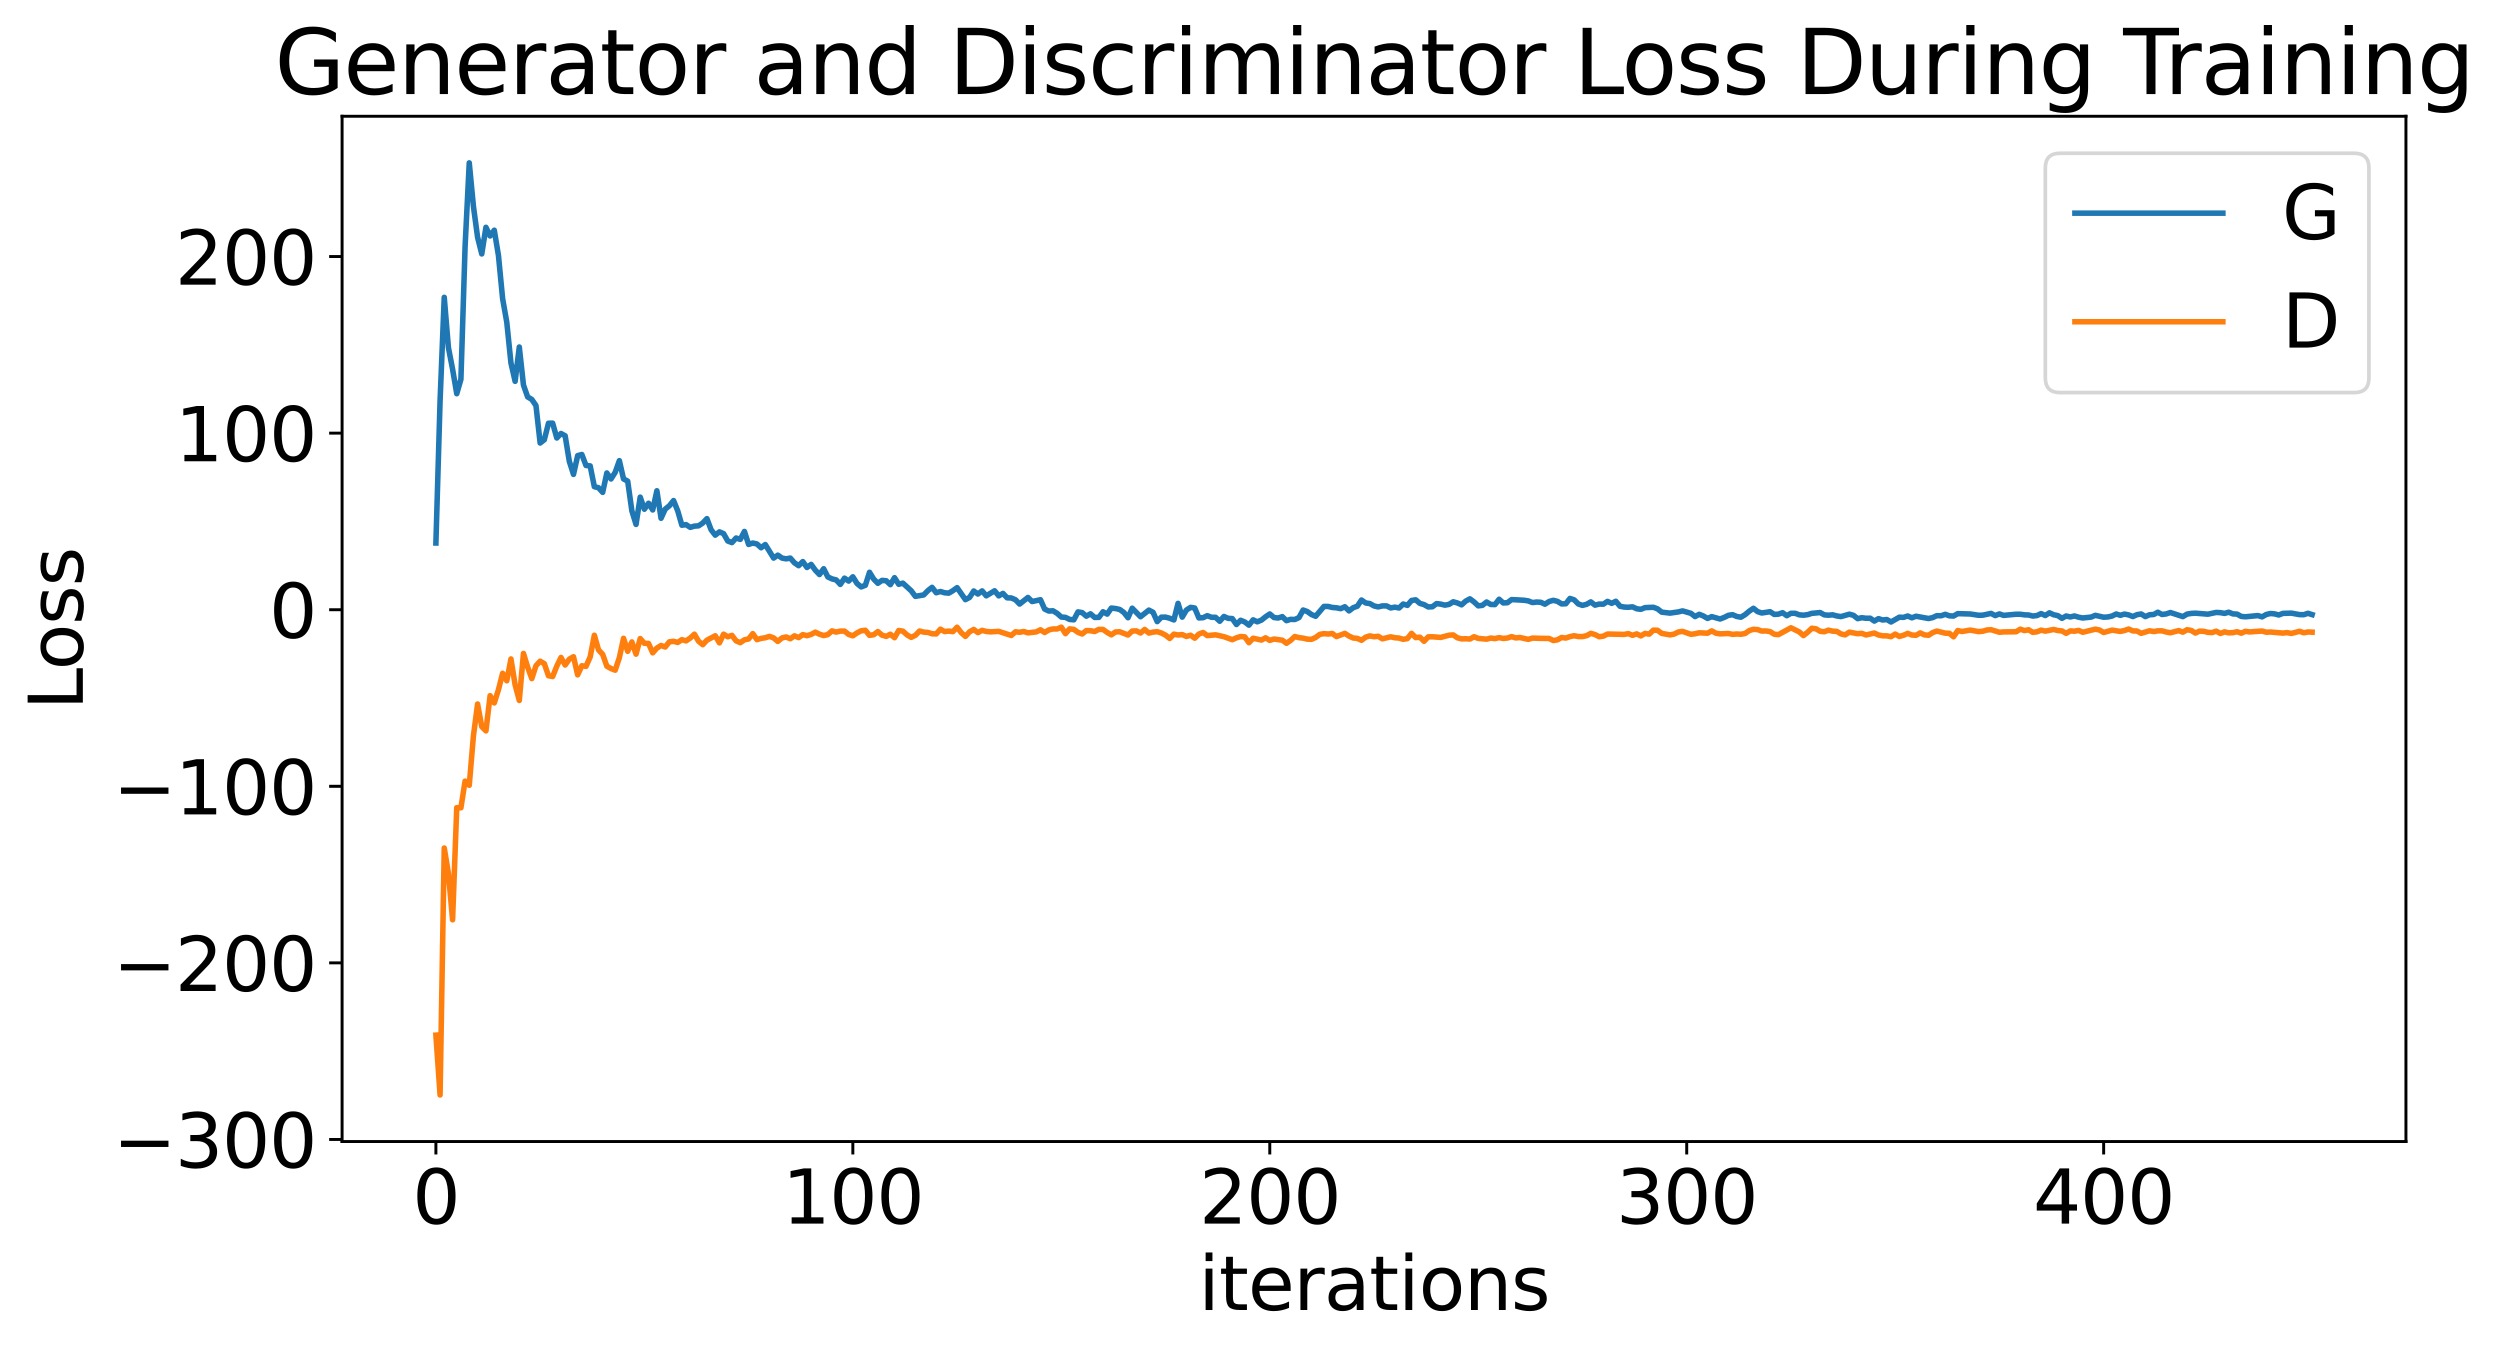 <?xml version="1.0" encoding="utf-8" standalone="no"?>
<!DOCTYPE svg PUBLIC "-//W3C//DTD SVG 1.1//EN"
  "http://www.w3.org/Graphics/SVG/1.1/DTD/svg11.dtd">
<svg xmlns:xlink="http://www.w3.org/1999/xlink" width="675.923pt" height="365.549pt" viewBox="0 0 675.923 365.549" xmlns="http://www.w3.org/2000/svg" version="1.1">
 <defs>
  <style type="text/css">*{stroke-linejoin: round; stroke-linecap: butt}</style>
 </defs>
 <g id="figure_1">
  <g id="patch_1">
   <path d="M 0 365.549 
L 675.923 365.549 
L 675.923 -0 
L 0 -0 
z
" style="fill: #ffffff"/>
  </g>
  <g id="axes_1">
   <g id="patch_2">
    <path d="M 92.491 308.636 
L 650.491 308.636 
L 650.491 31.436 
L 92.491 31.436 
z
" style="fill: #ffffff"/>
   </g>
   <g id="matplotlib.axis_1">
    <g id="xtick_1">
     <g id="line2d_1">
      <defs>
       <path id="m445be5062d" d="M 0 0 
L 0 3.5 
" style="stroke: #000000; stroke-width: 0.8"/>
      </defs>
      <g>
       <use xlink:href="#m445be5062d" x="117.854" y="308.636" style="stroke: #000000; stroke-width: 0.8"/>
      </g>
     </g>
     <g id="text_1">
      <!-- 0 -->
      <g transform="translate(111.492 330.833) scale(0.2 -0.2)">
       <defs>
        <path id="DejaVuSans-30" d="M 2034 4250 
Q 1547 4250 1301 3770 
Q 1056 3291 1056 2328 
Q 1056 1369 1301 889 
Q 1547 409 2034 409 
Q 2525 409 2770 889 
Q 3016 1369 3016 2328 
Q 3016 3291 2770 3770 
Q 2525 4250 2034 4250 
z
M 2034 4750 
Q 2819 4750 3233 4129 
Q 3647 3509 3647 2328 
Q 3647 1150 3233 529 
Q 2819 -91 2034 -91 
Q 1250 -91 836 529 
Q 422 1150 422 2328 
Q 422 3509 836 4129 
Q 1250 4750 2034 4750 
z
" transform="scale(0.016)"/>
       </defs>
       <use xlink:href="#DejaVuSans-30"/>
      </g>
     </g>
    </g>
    <g id="xtick_2">
     <g id="line2d_2">
      <g>
       <use xlink:href="#m445be5062d" x="230.582" y="308.636" style="stroke: #000000; stroke-width: 0.8"/>
      </g>
     </g>
     <g id="text_2">
      <!-- 100 -->
      <g transform="translate(211.494 330.833) scale(0.2 -0.2)">
       <defs>
        <path id="DejaVuSans-31" d="M 794 531 
L 1825 531 
L 1825 4091 
L 703 3866 
L 703 4441 
L 1819 4666 
L 2450 4666 
L 2450 531 
L 3481 531 
L 3481 0 
L 794 0 
L 794 531 
z
" transform="scale(0.016)"/>
       </defs>
       <use xlink:href="#DejaVuSans-31"/>
       <use xlink:href="#DejaVuSans-30" x="63.623"/>
       <use xlink:href="#DejaVuSans-30" x="127.246"/>
      </g>
     </g>
    </g>
    <g id="xtick_3">
     <g id="line2d_3">
      <g>
       <use xlink:href="#m445be5062d" x="343.309" y="308.636" style="stroke: #000000; stroke-width: 0.8"/>
      </g>
     </g>
     <g id="text_3">
      <!-- 200 -->
      <g transform="translate(324.221 330.833) scale(0.2 -0.2)">
       <defs>
        <path id="DejaVuSans-32" d="M 1228 531 
L 3431 531 
L 3431 0 
L 469 0 
L 469 531 
Q 828 903 1448 1529 
Q 2069 2156 2228 2338 
Q 2531 2678 2651 2914 
Q 2772 3150 2772 3378 
Q 2772 3750 2511 3984 
Q 2250 4219 1831 4219 
Q 1534 4219 1204 4116 
Q 875 4013 500 3803 
L 500 4441 
Q 881 4594 1212 4672 
Q 1544 4750 1819 4750 
Q 2544 4750 2975 4387 
Q 3406 4025 3406 3419 
Q 3406 3131 3298 2873 
Q 3191 2616 2906 2266 
Q 2828 2175 2409 1742 
Q 1991 1309 1228 531 
z
" transform="scale(0.016)"/>
       </defs>
       <use xlink:href="#DejaVuSans-32"/>
       <use xlink:href="#DejaVuSans-30" x="63.623"/>
       <use xlink:href="#DejaVuSans-30" x="127.246"/>
      </g>
     </g>
    </g>
    <g id="xtick_4">
     <g id="line2d_4">
      <g>
       <use xlink:href="#m445be5062d" x="456.036" y="308.636" style="stroke: #000000; stroke-width: 0.8"/>
      </g>
     </g>
     <g id="text_4">
      <!-- 300 -->
      <g transform="translate(436.949 330.833) scale(0.2 -0.2)">
       <defs>
        <path id="DejaVuSans-33" d="M 2597 2516 
Q 3050 2419 3304 2112 
Q 3559 1806 3559 1356 
Q 3559 666 3084 287 
Q 2609 -91 1734 -91 
Q 1441 -91 1130 -33 
Q 819 25 488 141 
L 488 750 
Q 750 597 1062 519 
Q 1375 441 1716 441 
Q 2309 441 2620 675 
Q 2931 909 2931 1356 
Q 2931 1769 2642 2001 
Q 2353 2234 1838 2234 
L 1294 2234 
L 1294 2753 
L 1863 2753 
Q 2328 2753 2575 2939 
Q 2822 3125 2822 3475 
Q 2822 3834 2567 4026 
Q 2313 4219 1838 4219 
Q 1578 4219 1281 4162 
Q 984 4106 628 3988 
L 628 4550 
Q 988 4650 1302 4700 
Q 1616 4750 1894 4750 
Q 2613 4750 3031 4423 
Q 3450 4097 3450 3541 
Q 3450 3153 3228 2886 
Q 3006 2619 2597 2516 
z
" transform="scale(0.016)"/>
       </defs>
       <use xlink:href="#DejaVuSans-33"/>
       <use xlink:href="#DejaVuSans-30" x="63.623"/>
       <use xlink:href="#DejaVuSans-30" x="127.246"/>
      </g>
     </g>
    </g>
    <g id="xtick_5">
     <g id="line2d_5">
      <g>
       <use xlink:href="#m445be5062d" x="568.763" y="308.636" style="stroke: #000000; stroke-width: 0.8"/>
      </g>
     </g>
     <g id="text_5">
      <!-- 400 -->
      <g transform="translate(549.676 330.833) scale(0.2 -0.2)">
       <defs>
        <path id="DejaVuSans-34" d="M 2419 4116 
L 825 1625 
L 2419 1625 
L 2419 4116 
z
M 2253 4666 
L 3047 4666 
L 3047 1625 
L 3713 1625 
L 3713 1100 
L 3047 1100 
L 3047 0 
L 2419 0 
L 2419 1100 
L 313 1100 
L 313 1709 
L 2253 4666 
z
" transform="scale(0.016)"/>
       </defs>
       <use xlink:href="#DejaVuSans-34"/>
       <use xlink:href="#DejaVuSans-30" x="63.623"/>
       <use xlink:href="#DejaVuSans-30" x="127.246"/>
      </g>
     </g>
    </g>
    <g id="text_6">
     <!-- iterations -->
     <g transform="translate(324.036 354.189) scale(0.2 -0.2)">
      <defs>
       <path id="DejaVuSans-69" d="M 603 3500 
L 1178 3500 
L 1178 0 
L 603 0 
L 603 3500 
z
M 603 4863 
L 1178 4863 
L 1178 4134 
L 603 4134 
L 603 4863 
z
" transform="scale(0.016)"/>
       <path id="DejaVuSans-74" d="M 1172 4494 
L 1172 3500 
L 2356 3500 
L 2356 3053 
L 1172 3053 
L 1172 1153 
Q 1172 725 1289 603 
Q 1406 481 1766 481 
L 2356 481 
L 2356 0 
L 1766 0 
Q 1100 0 847 248 
Q 594 497 594 1153 
L 594 3053 
L 172 3053 
L 172 3500 
L 594 3500 
L 594 4494 
L 1172 4494 
z
" transform="scale(0.016)"/>
       <path id="DejaVuSans-65" d="M 3597 1894 
L 3597 1613 
L 953 1613 
Q 991 1019 1311 708 
Q 1631 397 2203 397 
Q 2534 397 2845 478 
Q 3156 559 3463 722 
L 3463 178 
Q 3153 47 2828 -22 
Q 2503 -91 2169 -91 
Q 1331 -91 842 396 
Q 353 884 353 1716 
Q 353 2575 817 3079 
Q 1281 3584 2069 3584 
Q 2775 3584 3186 3129 
Q 3597 2675 3597 1894 
z
M 3022 2063 
Q 3016 2534 2758 2815 
Q 2500 3097 2075 3097 
Q 1594 3097 1305 2825 
Q 1016 2553 972 2059 
L 3022 2063 
z
" transform="scale(0.016)"/>
       <path id="DejaVuSans-72" d="M 2631 2963 
Q 2534 3019 2420 3045 
Q 2306 3072 2169 3072 
Q 1681 3072 1420 2755 
Q 1159 2438 1159 1844 
L 1159 0 
L 581 0 
L 581 3500 
L 1159 3500 
L 1159 2956 
Q 1341 3275 1631 3429 
Q 1922 3584 2338 3584 
Q 2397 3584 2469 3576 
Q 2541 3569 2628 3553 
L 2631 2963 
z
" transform="scale(0.016)"/>
       <path id="DejaVuSans-61" d="M 2194 1759 
Q 1497 1759 1228 1600 
Q 959 1441 959 1056 
Q 959 750 1161 570 
Q 1363 391 1709 391 
Q 2188 391 2477 730 
Q 2766 1069 2766 1631 
L 2766 1759 
L 2194 1759 
z
M 3341 1997 
L 3341 0 
L 2766 0 
L 2766 531 
Q 2569 213 2275 61 
Q 1981 -91 1556 -91 
Q 1019 -91 701 211 
Q 384 513 384 1019 
Q 384 1609 779 1909 
Q 1175 2209 1959 2209 
L 2766 2209 
L 2766 2266 
Q 2766 2663 2505 2880 
Q 2244 3097 1772 3097 
Q 1472 3097 1187 3025 
Q 903 2953 641 2809 
L 641 3341 
Q 956 3463 1253 3523 
Q 1550 3584 1831 3584 
Q 2591 3584 2966 3190 
Q 3341 2797 3341 1997 
z
" transform="scale(0.016)"/>
       <path id="DejaVuSans-6f" d="M 1959 3097 
Q 1497 3097 1228 2736 
Q 959 2375 959 1747 
Q 959 1119 1226 758 
Q 1494 397 1959 397 
Q 2419 397 2687 759 
Q 2956 1122 2956 1747 
Q 2956 2369 2687 2733 
Q 2419 3097 1959 3097 
z
M 1959 3584 
Q 2709 3584 3137 3096 
Q 3566 2609 3566 1747 
Q 3566 888 3137 398 
Q 2709 -91 1959 -91 
Q 1206 -91 779 398 
Q 353 888 353 1747 
Q 353 2609 779 3096 
Q 1206 3584 1959 3584 
z
" transform="scale(0.016)"/>
       <path id="DejaVuSans-6e" d="M 3513 2113 
L 3513 0 
L 2938 0 
L 2938 2094 
Q 2938 2591 2744 2837 
Q 2550 3084 2163 3084 
Q 1697 3084 1428 2787 
Q 1159 2491 1159 1978 
L 1159 0 
L 581 0 
L 581 3500 
L 1159 3500 
L 1159 2956 
Q 1366 3272 1645 3428 
Q 1925 3584 2291 3584 
Q 2894 3584 3203 3211 
Q 3513 2838 3513 2113 
z
" transform="scale(0.016)"/>
       <path id="DejaVuSans-73" d="M 2834 3397 
L 2834 2853 
Q 2591 2978 2328 3040 
Q 2066 3103 1784 3103 
Q 1356 3103 1142 2972 
Q 928 2841 928 2578 
Q 928 2378 1081 2264 
Q 1234 2150 1697 2047 
L 1894 2003 
Q 2506 1872 2764 1633 
Q 3022 1394 3022 966 
Q 3022 478 2636 193 
Q 2250 -91 1575 -91 
Q 1294 -91 989 -36 
Q 684 19 347 128 
L 347 722 
Q 666 556 975 473 
Q 1284 391 1588 391 
Q 1994 391 2212 530 
Q 2431 669 2431 922 
Q 2431 1156 2273 1281 
Q 2116 1406 1581 1522 
L 1381 1569 
Q 847 1681 609 1914 
Q 372 2147 372 2553 
Q 372 3047 722 3315 
Q 1072 3584 1716 3584 
Q 2034 3584 2315 3537 
Q 2597 3491 2834 3397 
z
" transform="scale(0.016)"/>
      </defs>
      <use xlink:href="#DejaVuSans-69"/>
      <use xlink:href="#DejaVuSans-74" x="27.783"/>
      <use xlink:href="#DejaVuSans-65" x="66.992"/>
      <use xlink:href="#DejaVuSans-72" x="128.516"/>
      <use xlink:href="#DejaVuSans-61" x="169.629"/>
      <use xlink:href="#DejaVuSans-74" x="230.908"/>
      <use xlink:href="#DejaVuSans-69" x="270.117"/>
      <use xlink:href="#DejaVuSans-6f" x="297.9"/>
      <use xlink:href="#DejaVuSans-6e" x="359.082"/>
      <use xlink:href="#DejaVuSans-73" x="422.461"/>
     </g>
    </g>
   </g>
   <g id="matplotlib.axis_2">
    <g id="ytick_1">
     <g id="line2d_6">
      <defs>
       <path id="m95e16fdb8c" d="M 0 0 
L -3.5 0 
" style="stroke: #000000; stroke-width: 0.8"/>
      </defs>
      <g>
       <use xlink:href="#m95e16fdb8c" x="92.491" y="308.076" style="stroke: #000000; stroke-width: 0.8"/>
      </g>
     </g>
     <g id="text_7">
      <!-- −300 -->
      <g transform="translate(30.556 315.675) scale(0.2 -0.2)">
       <defs>
        <path id="DejaVuSans-2212" d="M 678 2272 
L 4684 2272 
L 4684 1741 
L 678 1741 
L 678 2272 
z
" transform="scale(0.016)"/>
       </defs>
       <use xlink:href="#DejaVuSans-2212"/>
       <use xlink:href="#DejaVuSans-33" x="83.789"/>
       <use xlink:href="#DejaVuSans-30" x="147.412"/>
       <use xlink:href="#DejaVuSans-30" x="211.035"/>
      </g>
     </g>
    </g>
    <g id="ytick_2">
     <g id="line2d_7">
      <g>
       <use xlink:href="#m95e16fdb8c" x="92.491" y="260.334" style="stroke: #000000; stroke-width: 0.8"/>
      </g>
     </g>
     <g id="text_8">
      <!-- −200 -->
      <g transform="translate(30.556 267.932) scale(0.2 -0.2)">
       <use xlink:href="#DejaVuSans-2212"/>
       <use xlink:href="#DejaVuSans-32" x="83.789"/>
       <use xlink:href="#DejaVuSans-30" x="147.412"/>
       <use xlink:href="#DejaVuSans-30" x="211.035"/>
      </g>
     </g>
    </g>
    <g id="ytick_3">
     <g id="line2d_8">
      <g>
       <use xlink:href="#m95e16fdb8c" x="92.491" y="212.591" style="stroke: #000000; stroke-width: 0.8"/>
      </g>
     </g>
     <g id="text_9">
      <!-- −100 -->
      <g transform="translate(30.556 220.19) scale(0.2 -0.2)">
       <use xlink:href="#DejaVuSans-2212"/>
       <use xlink:href="#DejaVuSans-31" x="83.789"/>
       <use xlink:href="#DejaVuSans-30" x="147.412"/>
       <use xlink:href="#DejaVuSans-30" x="211.035"/>
      </g>
     </g>
    </g>
    <g id="ytick_4">
     <g id="line2d_9">
      <g>
       <use xlink:href="#m95e16fdb8c" x="92.491" y="164.849" style="stroke: #000000; stroke-width: 0.8"/>
      </g>
     </g>
     <g id="text_10">
      <!-- 0 -->
      <g transform="translate(72.766 172.447) scale(0.2 -0.2)">
       <use xlink:href="#DejaVuSans-30"/>
      </g>
     </g>
    </g>
    <g id="ytick_5">
     <g id="line2d_10">
      <g>
       <use xlink:href="#m95e16fdb8c" x="92.491" y="117.106" style="stroke: #000000; stroke-width: 0.8"/>
      </g>
     </g>
     <g id="text_11">
      <!-- 100 -->
      <g transform="translate(47.316 124.704) scale(0.2 -0.2)">
       <use xlink:href="#DejaVuSans-31"/>
       <use xlink:href="#DejaVuSans-30" x="63.623"/>
       <use xlink:href="#DejaVuSans-30" x="127.246"/>
      </g>
     </g>
    </g>
    <g id="ytick_6">
     <g id="line2d_11">
      <g>
       <use xlink:href="#m95e16fdb8c" x="92.491" y="69.363" style="stroke: #000000; stroke-width: 0.8"/>
      </g>
     </g>
     <g id="text_12">
      <!-- 200 -->
      <g transform="translate(47.316 76.962) scale(0.2 -0.2)">
       <use xlink:href="#DejaVuSans-32"/>
       <use xlink:href="#DejaVuSans-30" x="63.623"/>
       <use xlink:href="#DejaVuSans-30" x="127.246"/>
      </g>
     </g>
    </g>
    <g id="text_13">
     <!-- Loss -->
     <g transform="translate(22.397 191.971) rotate(-90) scale(0.2 -0.2)">
      <defs>
       <path id="DejaVuSans-4c" d="M 628 4666 
L 1259 4666 
L 1259 531 
L 3531 531 
L 3531 0 
L 628 0 
L 628 4666 
z
" transform="scale(0.016)"/>
      </defs>
      <use xlink:href="#DejaVuSans-4c"/>
      <use xlink:href="#DejaVuSans-6f" x="53.963"/>
      <use xlink:href="#DejaVuSans-73" x="115.145"/>
      <use xlink:href="#DejaVuSans-73" x="167.244"/>
     </g>
    </g>
   </g>
   <g id="line2d_12">
    <path d="M 117.854 146.813 
L 118.982 108.372 
L 120.109 80.392 
L 121.236 93.975 
L 122.363 99.818 
L 123.491 106.443 
L 124.618 102.549 
L 125.745 66.652 
L 126.872 44.036 
L 128 55.804 
L 129.127 64.166 
L 130.254 68.653 
L 131.382 61.461 
L 132.509 63.79 
L 133.636 62.243 
L 134.763 69.058 
L 135.891 80.741 
L 137.018 87.131 
L 138.145 98.14 
L 139.272 103.093 
L 140.4 93.826 
L 141.527 104.095 
L 142.654 107.309 
L 143.782 107.993 
L 144.909 109.645 
L 146.036 119.774 
L 147.163 118.893 
L 148.291 114.43 
L 149.418 114.412 
L 150.545 118.415 
L 151.672 117.207 
L 152.8 117.824 
L 153.927 124.735 
L 155.054 128.259 
L 156.182 123.196 
L 157.309 122.886 
L 158.436 125.844 
L 159.563 125.967 
L 160.691 131.582 
L 161.818 131.872 
L 162.945 133.114 
L 164.072 127.878 
L 165.2 129.496 
L 166.327 127.713 
L 167.454 124.552 
L 168.582 129.481 
L 169.709 130.091 
L 170.836 138.115 
L 171.963 141.782 
L 173.091 134.415 
L 174.218 137.676 
L 175.345 136.065 
L 176.472 137.87 
L 177.6 132.691 
L 178.727 140.12 
L 179.854 137.645 
L 180.982 136.745 
L 182.109 135.336 
L 183.236 138.13 
L 184.363 142.003 
L 185.491 141.846 
L 186.618 142.579 
L 187.745 142.251 
L 188.872 142.172 
L 190 141.417 
L 191.127 140.225 
L 192.254 143.217 
L 193.382 144.688 
L 194.509 143.797 
L 195.636 144.278 
L 196.763 146.271 
L 197.891 146.702 
L 199.018 145.462 
L 200.145 145.834 
L 201.272 143.693 
L 202.4 147.194 
L 203.527 146.821 
L 204.654 147.072 
L 205.782 148.094 
L 206.909 147.234 
L 209.163 150.884 
L 210.291 150.093 
L 211.418 150.883 
L 212.545 151.093 
L 213.672 150.889 
L 214.8 152.174 
L 215.927 152.943 
L 217.054 151.838 
L 218.182 153.426 
L 219.309 152.602 
L 220.436 154.163 
L 221.563 155.337 
L 222.691 153.769 
L 223.818 155.986 
L 224.945 156.514 
L 226.072 156.792 
L 227.2 158.005 
L 228.327 156.319 
L 229.454 157.103 
L 230.582 155.953 
L 231.709 157.745 
L 232.836 158.684 
L 233.963 158.245 
L 235.091 154.73 
L 236.218 156.566 
L 237.345 157.7 
L 238.472 156.92 
L 239.6 157.017 
L 240.727 158.068 
L 241.854 156.191 
L 242.982 157.969 
L 244.109 157.663 
L 246.363 159.728 
L 247.491 161.236 
L 249.745 160.848 
L 250.872 159.688 
L 252 158.8 
L 253.127 160.26 
L 254.254 159.927 
L 255.382 160.268 
L 256.509 160.365 
L 257.636 159.709 
L 258.763 158.884 
L 261.018 162.123 
L 262.145 161.528 
L 263.272 159.785 
L 264.4 160.608 
L 265.527 159.759 
L 266.654 161.089 
L 268.909 159.732 
L 270.036 161.107 
L 271.163 160.441 
L 272.291 161.63 
L 273.418 161.671 
L 274.545 162.152 
L 275.672 163.316 
L 277.927 161.537 
L 279.054 162.636 
L 281.309 162.15 
L 282.436 164.664 
L 283.563 165.211 
L 284.691 165.14 
L 285.818 165.83 
L 286.945 166.831 
L 288.072 166.919 
L 289.2 167.478 
L 290.327 167.576 
L 291.454 165.443 
L 292.582 165.627 
L 293.709 166.593 
L 294.836 165.962 
L 295.963 166.931 
L 297.091 166.917 
L 298.218 165.406 
L 299.345 166.035 
L 300.472 164.4 
L 301.6 164.528 
L 302.727 164.778 
L 303.854 165.584 
L 304.982 167.012 
L 306.109 164.441 
L 308.363 166.745 
L 310.618 164.956 
L 311.745 165.544 
L 312.872 168.059 
L 314 166.863 
L 315.127 166.852 
L 316.254 167.158 
L 317.382 167.611 
L 318.509 163.137 
L 319.636 166.852 
L 320.763 164.939 
L 321.891 164.214 
L 323.018 164.387 
L 324.145 167.064 
L 325.272 167.008 
L 326.4 166.463 
L 327.527 166.887 
L 328.654 166.91 
L 329.782 167.963 
L 330.909 166.681 
L 332.036 167.176 
L 333.163 167.246 
L 334.291 168.844 
L 335.418 167.709 
L 336.545 168.158 
L 337.672 169.018 
L 338.8 167.592 
L 339.927 168.116 
L 341.054 167.66 
L 342.182 166.754 
L 343.309 165.995 
L 344.436 166.96 
L 345.563 167.091 
L 346.691 166.722 
L 347.818 167.802 
L 348.945 167.452 
L 350.072 167.494 
L 351.2 166.977 
L 352.327 164.934 
L 353.454 165.345 
L 354.582 166.148 
L 355.709 166.617 
L 357.963 163.957 
L 359.091 163.967 
L 360.218 164.243 
L 361.345 164.333 
L 362.472 164.564 
L 363.6 164.054 
L 364.727 165.162 
L 365.854 164.311 
L 366.982 163.895 
L 368.109 162.23 
L 369.236 163.021 
L 370.363 163.191 
L 371.491 163.821 
L 372.618 164.095 
L 373.745 163.816 
L 374.872 163.811 
L 376 164.366 
L 377.127 164.154 
L 378.254 164.381 
L 379.382 163.315 
L 380.509 163.672 
L 381.636 162.35 
L 382.763 162.175 
L 383.891 163.137 
L 385.018 163.468 
L 386.145 164.098 
L 387.272 164.052 
L 388.4 163.192 
L 389.527 163.338 
L 390.654 163.61 
L 391.782 163.409 
L 392.909 162.704 
L 394.036 163.023 
L 395.163 163.529 
L 396.291 162.514 
L 397.418 161.906 
L 398.545 162.753 
L 399.672 163.801 
L 400.8 163.662 
L 401.927 162.767 
L 403.054 163.428 
L 404.182 163.458 
L 405.309 162.019 
L 406.436 163.02 
L 407.563 162.951 
L 408.691 162.107 
L 410.945 162.229 
L 412.072 162.293 
L 413.2 162.468 
L 414.327 162.913 
L 415.454 162.775 
L 416.582 162.843 
L 417.709 163.355 
L 418.836 162.628 
L 419.963 162.306 
L 421.091 162.595 
L 422.218 163.28 
L 423.345 163.235 
L 424.472 161.798 
L 425.6 162.181 
L 426.727 163.301 
L 427.854 163.675 
L 428.982 163.381 
L 430.109 162.734 
L 431.236 163.61 
L 432.363 163.323 
L 433.491 163.353 
L 434.618 162.602 
L 435.745 163.122 
L 436.872 162.57 
L 438 163.909 
L 439.127 164.132 
L 440.254 164.182 
L 441.382 164.069 
L 442.509 164.588 
L 443.636 164.74 
L 444.763 164.283 
L 447.018 164.186 
L 448.145 164.616 
L 449.272 165.504 
L 451.527 165.767 
L 453.782 165.438 
L 454.909 165.166 
L 457.163 165.821 
L 458.291 166.699 
L 459.418 166.09 
L 460.545 166.546 
L 461.672 167.202 
L 462.8 166.722 
L 465.054 167.357 
L 466.182 166.926 
L 467.309 166.361 
L 468.436 166.196 
L 469.563 166.672 
L 470.691 166.874 
L 471.818 166.186 
L 472.945 165.242 
L 474.072 164.469 
L 475.2 165.367 
L 476.327 165.737 
L 478.582 165.389 
L 479.709 166.118 
L 480.836 166.045 
L 481.963 165.652 
L 483.091 166.464 
L 484.218 165.812 
L 485.345 165.811 
L 486.472 166.233 
L 487.6 166.329 
L 488.727 166.184 
L 489.854 165.832 
L 492.109 165.619 
L 493.236 166.241 
L 494.363 166.332 
L 495.491 166.229 
L 496.618 166.537 
L 497.745 166.707 
L 500 166.057 
L 501.127 166.367 
L 502.254 167.26 
L 503.382 167.008 
L 504.509 167.162 
L 505.636 167.142 
L 506.763 167.918 
L 507.891 167.266 
L 509.018 167.63 
L 510.145 167.502 
L 511.272 168.161 
L 513.527 166.867 
L 514.654 166.92 
L 515.782 166.549 
L 516.909 167.039 
L 518.036 166.612 
L 521.418 167.228 
L 522.545 166.976 
L 523.672 166.452 
L 524.8 166.489 
L 525.927 166.092 
L 527.054 166.502 
L 528.182 166.56 
L 529.309 165.91 
L 532.691 166.006 
L 534.945 166.349 
L 536.072 166.323 
L 538.327 165.846 
L 539.454 166.437 
L 540.582 165.984 
L 541.709 166.38 
L 545.091 166.068 
L 546.218 166.07 
L 547.345 166.238 
L 548.472 166.275 
L 549.6 166.56 
L 550.727 166.428 
L 551.854 165.903 
L 552.982 166.414 
L 554.109 165.688 
L 555.236 166.21 
L 556.363 166.443 
L 557.491 167.175 
L 558.618 166.547 
L 559.745 166.812 
L 560.872 166.534 
L 562 166.875 
L 563.127 167.081 
L 565.382 166.84 
L 566.509 166.369 
L 568.763 166.876 
L 569.891 166.808 
L 571.018 166.563 
L 572.145 166.01 
L 573.272 166.357 
L 574.4 166.028 
L 575.527 166.255 
L 576.654 166.696 
L 577.782 166.184 
L 578.909 166.003 
L 580.036 166.706 
L 581.163 166.215 
L 582.291 166.142 
L 583.418 165.532 
L 584.545 166.138 
L 585.672 165.987 
L 586.8 165.612 
L 590.182 166.712 
L 591.309 166.035 
L 592.436 165.851 
L 593.563 165.784 
L 596.945 166.055 
L 599.2 165.584 
L 600.327 165.646 
L 601.454 165.847 
L 602.582 165.522 
L 603.709 165.979 
L 604.836 166.035 
L 605.963 166.662 
L 607.091 166.76 
L 610.472 166.435 
L 611.6 166.783 
L 612.727 166.141 
L 613.854 165.875 
L 614.982 165.975 
L 616.109 166.271 
L 617.236 165.838 
L 619.491 165.77 
L 621.745 166.178 
L 622.872 166.191 
L 624 165.818 
L 625.127 166.175 
L 625.127 166.175 
" clip-path="url(#pdc1067a98b)" style="fill: none; stroke: #1f77b4; stroke-width: 1.5; stroke-linecap: square"/>
   </g>
   <g id="line2d_13">
    <path d="M 117.854 279.874 
L 118.982 296.036 
L 120.109 229.281 
L 121.236 236.122 
L 122.363 248.684 
L 123.491 218.367 
L 124.618 218.401 
L 125.745 211.195 
L 126.872 212.309 
L 128 198.963 
L 129.127 190.347 
L 130.254 196.463 
L 131.382 197.6 
L 132.509 188.095 
L 133.636 190.046 
L 134.763 186.495 
L 135.891 182.039 
L 137.018 184.064 
L 138.145 178.165 
L 139.272 185.158 
L 140.4 189.379 
L 141.527 176.673 
L 142.654 180.343 
L 143.782 183.473 
L 144.909 179.997 
L 146.036 178.765 
L 147.163 179.431 
L 148.291 182.702 
L 149.418 182.914 
L 150.545 180.091 
L 151.672 177.76 
L 152.8 179.8 
L 153.927 178.201 
L 155.054 177.565 
L 156.182 182.456 
L 157.309 180.003 
L 158.436 180.161 
L 159.563 177.634 
L 160.691 171.752 
L 161.818 175.715 
L 162.945 176.918 
L 164.072 180.126 
L 165.2 180.755 
L 166.327 181.197 
L 167.454 177.826 
L 168.582 172.581 
L 169.709 176.092 
L 170.836 173.568 
L 171.963 176.856 
L 173.091 172.651 
L 174.218 173.922 
L 175.345 173.976 
L 176.472 176.505 
L 177.6 175.222 
L 178.727 174.524 
L 179.854 174.93 
L 180.982 173.528 
L 182.109 173.39 
L 183.236 173.696 
L 184.363 172.941 
L 185.491 173.272 
L 186.618 172.507 
L 187.745 171.466 
L 188.872 173.366 
L 190 174.304 
L 191.127 173.085 
L 193.382 171.892 
L 194.509 173.811 
L 195.636 171.464 
L 196.763 172.167 
L 197.891 171.782 
L 199.018 173.274 
L 200.145 173.754 
L 201.272 172.983 
L 202.4 172.753 
L 203.527 171.32 
L 204.654 172.931 
L 205.782 172.606 
L 206.909 172.425 
L 208.036 172.062 
L 209.163 172.467 
L 210.291 173.42 
L 211.418 172.479 
L 212.545 172.219 
L 213.672 172.697 
L 214.8 171.909 
L 215.927 172.379 
L 217.054 171.586 
L 218.182 171.869 
L 219.309 171.527 
L 220.436 170.921 
L 221.563 171.461 
L 222.691 171.836 
L 223.818 171.574 
L 224.945 170.571 
L 226.072 170.9 
L 227.2 170.631 
L 228.327 170.627 
L 229.454 171.536 
L 230.582 171.903 
L 231.709 171.117 
L 232.836 170.544 
L 233.963 170.407 
L 235.091 171.78 
L 236.218 171.606 
L 237.345 170.761 
L 238.472 171.723 
L 239.6 172.055 
L 240.727 171.475 
L 241.854 172.413 
L 242.982 170.468 
L 244.109 170.643 
L 245.236 171.66 
L 246.363 172.319 
L 247.491 171.773 
L 248.618 170.608 
L 249.745 170.902 
L 250.872 170.988 
L 252 171.349 
L 253.127 171.397 
L 254.254 170.115 
L 255.382 170.752 
L 256.509 170.63 
L 257.636 170.773 
L 258.763 169.586 
L 259.891 171.049 
L 261.018 172.064 
L 262.145 170.822 
L 263.272 170.186 
L 264.4 171.035 
L 265.527 170.431 
L 266.654 170.72 
L 267.782 170.831 
L 270.036 170.704 
L 273.418 171.807 
L 274.545 170.823 
L 275.672 170.942 
L 276.8 170.74 
L 277.927 171.105 
L 280.182 170.846 
L 281.309 170.276 
L 282.436 171.007 
L 283.563 170.318 
L 284.691 170.046 
L 285.818 170.058 
L 286.945 169.565 
L 288.072 171.321 
L 289.2 170.031 
L 290.327 170.163 
L 291.454 170.965 
L 292.582 171.41 
L 293.709 170.488 
L 294.836 170.528 
L 295.963 170.748 
L 297.091 170.162 
L 298.218 170.19 
L 299.345 170.99 
L 300.472 171.637 
L 301.6 170.866 
L 302.727 170.811 
L 304.982 171.682 
L 306.109 170.617 
L 307.236 170.566 
L 308.363 171.142 
L 309.491 170.185 
L 310.618 171.161 
L 311.745 170.902 
L 312.872 170.791 
L 314 171.148 
L 315.127 171.723 
L 316.254 172.623 
L 317.382 171.459 
L 318.509 171.682 
L 319.636 171.576 
L 320.763 172.069 
L 321.891 171.754 
L 323.018 172.544 
L 324.145 171.424 
L 325.272 171.005 
L 326.4 171.843 
L 328.654 171.641 
L 330.909 172.141 
L 333.163 172.955 
L 334.291 172.45 
L 335.418 172.096 
L 336.545 172.189 
L 337.672 173.761 
L 338.8 172.563 
L 341.054 173.053 
L 342.182 172.443 
L 343.309 173.143 
L 344.436 172.776 
L 346.691 173.085 
L 347.818 173.92 
L 348.945 173.145 
L 350.072 172.102 
L 351.2 172.398 
L 352.327 172.541 
L 353.454 172.803 
L 354.582 172.857 
L 355.709 172.351 
L 356.836 171.509 
L 357.963 171.321 
L 359.091 171.419 
L 360.218 171.286 
L 361.345 172.108 
L 363.6 171.253 
L 364.727 171.975 
L 365.854 172.491 
L 366.982 172.608 
L 368.109 173.113 
L 369.236 172.27 
L 370.363 171.919 
L 371.491 172.153 
L 372.618 172.029 
L 373.745 172.719 
L 376 172.177 
L 377.127 172.423 
L 378.254 172.513 
L 379.382 172.845 
L 380.509 172.658 
L 381.636 171.246 
L 382.763 172.382 
L 383.891 172.282 
L 385.018 173.373 
L 386.145 172.186 
L 387.272 172.166 
L 389.527 172.337 
L 391.782 171.738 
L 392.909 171.665 
L 394.036 172.437 
L 395.163 172.733 
L 396.291 172.697 
L 397.418 172.782 
L 398.545 172.152 
L 399.672 172.603 
L 401.927 172.812 
L 403.054 172.509 
L 404.182 172.662 
L 405.309 172.389 
L 406.436 172.617 
L 407.563 172.499 
L 408.691 172.123 
L 409.818 172.473 
L 410.945 172.365 
L 413.2 172.871 
L 414.327 172.518 
L 416.582 172.59 
L 418.836 172.624 
L 419.963 173.175 
L 421.091 172.992 
L 422.218 172.353 
L 423.345 172.516 
L 424.472 172.117 
L 425.6 171.884 
L 426.727 172.097 
L 427.854 172.11 
L 428.982 171.864 
L 430.109 171.24 
L 431.236 171.567 
L 432.363 172.147 
L 433.491 171.995 
L 434.618 171.425 
L 439.127 171.522 
L 440.254 171.317 
L 441.382 171.77 
L 442.509 171.386 
L 443.636 171.929 
L 444.763 171.259 
L 445.891 171.451 
L 447.018 170.369 
L 448.145 170.408 
L 449.272 171.249 
L 451.527 171.646 
L 452.654 171.432 
L 453.782 170.87 
L 454.909 170.705 
L 457.163 171.496 
L 458.291 171.357 
L 459.418 171.09 
L 461.672 171.195 
L 462.8 170.568 
L 463.927 171.195 
L 465.054 171.372 
L 467.309 171.282 
L 468.436 171.505 
L 469.563 171.414 
L 470.691 171.483 
L 471.818 171.283 
L 472.945 170.488 
L 474.072 170.147 
L 475.2 170.218 
L 476.327 170.62 
L 477.454 170.589 
L 478.582 170.77 
L 479.709 171.479 
L 480.836 171.577 
L 484.218 169.733 
L 486.472 170.854 
L 487.6 171.835 
L 488.727 170.941 
L 489.854 169.864 
L 490.982 170.012 
L 492.109 170.679 
L 493.236 170.809 
L 494.363 170.374 
L 495.491 170.647 
L 496.618 170.707 
L 497.745 171.397 
L 498.872 171.65 
L 500 170.914 
L 502.254 171.328 
L 503.382 171.238 
L 504.509 171.674 
L 506.763 171.157 
L 507.891 171.679 
L 509.018 171.909 
L 510.145 171.92 
L 511.272 172.137 
L 512.4 171.436 
L 513.527 172.068 
L 514.654 171.753 
L 515.782 171.256 
L 516.909 171.69 
L 518.036 171.761 
L 519.163 171.127 
L 520.291 171.644 
L 521.418 171.762 
L 522.545 171.024 
L 523.672 170.62 
L 525.927 171.183 
L 527.054 171.229 
L 528.182 172.166 
L 529.309 170.488 
L 530.436 170.738 
L 532.691 170.361 
L 534.945 170.766 
L 536.072 170.671 
L 537.2 170.333 
L 538.327 170.253 
L 540.582 170.944 
L 541.709 170.848 
L 545.091 170.809 
L 546.218 170.111 
L 547.345 170.489 
L 548.472 170.271 
L 549.6 170.959 
L 550.727 170.82 
L 551.854 170.369 
L 552.982 170.638 
L 555.236 170.191 
L 556.363 170.467 
L 557.491 170.582 
L 558.618 171.228 
L 559.745 170.58 
L 560.872 170.654 
L 562 170.451 
L 563.127 170.944 
L 566.509 170.11 
L 567.636 170.33 
L 568.763 171.01 
L 571.018 170.36 
L 573.272 170.717 
L 574.4 170.471 
L 575.527 170.075 
L 576.654 170.575 
L 577.782 170.607 
L 578.909 171.229 
L 581.163 170.54 
L 582.291 170.754 
L 583.418 170.564 
L 584.545 170.555 
L 585.672 170.879 
L 586.8 171.076 
L 589.054 170.496 
L 590.182 170.914 
L 591.309 170.258 
L 592.436 170.445 
L 593.563 171.156 
L 594.691 170.631 
L 595.818 170.688 
L 596.945 170.969 
L 598.072 171.027 
L 599.2 170.652 
L 600.327 171.265 
L 601.454 170.833 
L 602.582 171.104 
L 603.709 171.05 
L 604.836 170.798 
L 605.963 171.195 
L 607.091 170.689 
L 608.218 170.853 
L 611.6 170.61 
L 612.727 170.933 
L 613.854 170.881 
L 617.236 171.165 
L 618.363 171.039 
L 619.491 171.264 
L 621.745 170.683 
L 622.872 171.084 
L 624 170.865 
L 625.127 170.919 
L 625.127 170.919 
" clip-path="url(#pdc1067a98b)" style="fill: none; stroke: #ff7f0e; stroke-width: 1.5; stroke-linecap: square"/>
   </g>
   <g id="patch_3">
    <path d="M 92.491 308.636 
L 92.491 31.436 
" style="fill: none; stroke: #000000; stroke-width: 0.8; stroke-linejoin: miter; stroke-linecap: square"/>
   </g>
   <g id="patch_4">
    <path d="M 650.491 308.636 
L 650.491 31.436 
" style="fill: none; stroke: #000000; stroke-width: 0.8; stroke-linejoin: miter; stroke-linecap: square"/>
   </g>
   <g id="patch_5">
    <path d="M 92.491 308.636 
L 650.491 308.636 
" style="fill: none; stroke: #000000; stroke-width: 0.8; stroke-linejoin: miter; stroke-linecap: square"/>
   </g>
   <g id="patch_6">
    <path d="M 92.491 31.436 
L 650.491 31.436 
" style="fill: none; stroke: #000000; stroke-width: 0.8; stroke-linejoin: miter; stroke-linecap: square"/>
   </g>
   <g id="text_14">
    <!-- Generator and Discriminator Loss During Training -->
    <g transform="translate(74.258 25.436) scale(0.24 -0.24)">
     <defs>
      <path id="DejaVuSans-47" d="M 3809 666 
L 3809 1919 
L 2778 1919 
L 2778 2438 
L 4434 2438 
L 4434 434 
Q 4069 175 3628 42 
Q 3188 -91 2688 -91 
Q 1594 -91 976 548 
Q 359 1188 359 2328 
Q 359 3472 976 4111 
Q 1594 4750 2688 4750 
Q 3144 4750 3555 4637 
Q 3966 4525 4313 4306 
L 4313 3634 
Q 3963 3931 3569 4081 
Q 3175 4231 2741 4231 
Q 1884 4231 1454 3753 
Q 1025 3275 1025 2328 
Q 1025 1384 1454 906 
Q 1884 428 2741 428 
Q 3075 428 3337 486 
Q 3600 544 3809 666 
z
" transform="scale(0.016)"/>
      <path id="DejaVuSans-20" transform="scale(0.016)"/>
      <path id="DejaVuSans-64" d="M 2906 2969 
L 2906 4863 
L 3481 4863 
L 3481 0 
L 2906 0 
L 2906 525 
Q 2725 213 2448 61 
Q 2172 -91 1784 -91 
Q 1150 -91 751 415 
Q 353 922 353 1747 
Q 353 2572 751 3078 
Q 1150 3584 1784 3584 
Q 2172 3584 2448 3432 
Q 2725 3281 2906 2969 
z
M 947 1747 
Q 947 1113 1208 752 
Q 1469 391 1925 391 
Q 2381 391 2643 752 
Q 2906 1113 2906 1747 
Q 2906 2381 2643 2742 
Q 2381 3103 1925 3103 
Q 1469 3103 1208 2742 
Q 947 2381 947 1747 
z
" transform="scale(0.016)"/>
      <path id="DejaVuSans-44" d="M 1259 4147 
L 1259 519 
L 2022 519 
Q 2988 519 3436 956 
Q 3884 1394 3884 2338 
Q 3884 3275 3436 3711 
Q 2988 4147 2022 4147 
L 1259 4147 
z
M 628 4666 
L 1925 4666 
Q 3281 4666 3915 4102 
Q 4550 3538 4550 2338 
Q 4550 1131 3912 565 
Q 3275 0 1925 0 
L 628 0 
L 628 4666 
z
" transform="scale(0.016)"/>
      <path id="DejaVuSans-63" d="M 3122 3366 
L 3122 2828 
Q 2878 2963 2633 3030 
Q 2388 3097 2138 3097 
Q 1578 3097 1268 2742 
Q 959 2388 959 1747 
Q 959 1106 1268 751 
Q 1578 397 2138 397 
Q 2388 397 2633 464 
Q 2878 531 3122 666 
L 3122 134 
Q 2881 22 2623 -34 
Q 2366 -91 2075 -91 
Q 1284 -91 818 406 
Q 353 903 353 1747 
Q 353 2603 823 3093 
Q 1294 3584 2113 3584 
Q 2378 3584 2631 3529 
Q 2884 3475 3122 3366 
z
" transform="scale(0.016)"/>
      <path id="DejaVuSans-6d" d="M 3328 2828 
Q 3544 3216 3844 3400 
Q 4144 3584 4550 3584 
Q 5097 3584 5394 3201 
Q 5691 2819 5691 2113 
L 5691 0 
L 5113 0 
L 5113 2094 
Q 5113 2597 4934 2840 
Q 4756 3084 4391 3084 
Q 3944 3084 3684 2787 
Q 3425 2491 3425 1978 
L 3425 0 
L 2847 0 
L 2847 2094 
Q 2847 2600 2669 2842 
Q 2491 3084 2119 3084 
Q 1678 3084 1418 2786 
Q 1159 2488 1159 1978 
L 1159 0 
L 581 0 
L 581 3500 
L 1159 3500 
L 1159 2956 
Q 1356 3278 1631 3431 
Q 1906 3584 2284 3584 
Q 2666 3584 2933 3390 
Q 3200 3197 3328 2828 
z
" transform="scale(0.016)"/>
      <path id="DejaVuSans-75" d="M 544 1381 
L 544 3500 
L 1119 3500 
L 1119 1403 
Q 1119 906 1312 657 
Q 1506 409 1894 409 
Q 2359 409 2629 706 
Q 2900 1003 2900 1516 
L 2900 3500 
L 3475 3500 
L 3475 0 
L 2900 0 
L 2900 538 
Q 2691 219 2414 64 
Q 2138 -91 1772 -91 
Q 1169 -91 856 284 
Q 544 659 544 1381 
z
M 1991 3584 
L 1991 3584 
z
" transform="scale(0.016)"/>
      <path id="DejaVuSans-67" d="M 2906 1791 
Q 2906 2416 2648 2759 
Q 2391 3103 1925 3103 
Q 1463 3103 1205 2759 
Q 947 2416 947 1791 
Q 947 1169 1205 825 
Q 1463 481 1925 481 
Q 2391 481 2648 825 
Q 2906 1169 2906 1791 
z
M 3481 434 
Q 3481 -459 3084 -895 
Q 2688 -1331 1869 -1331 
Q 1566 -1331 1297 -1286 
Q 1028 -1241 775 -1147 
L 775 -588 
Q 1028 -725 1275 -790 
Q 1522 -856 1778 -856 
Q 2344 -856 2625 -561 
Q 2906 -266 2906 331 
L 2906 616 
Q 2728 306 2450 153 
Q 2172 0 1784 0 
Q 1141 0 747 490 
Q 353 981 353 1791 
Q 353 2603 747 3093 
Q 1141 3584 1784 3584 
Q 2172 3584 2450 3431 
Q 2728 3278 2906 2969 
L 2906 3500 
L 3481 3500 
L 3481 434 
z
" transform="scale(0.016)"/>
      <path id="DejaVuSans-54" d="M -19 4666 
L 3928 4666 
L 3928 4134 
L 2272 4134 
L 2272 0 
L 1638 0 
L 1638 4134 
L -19 4134 
L -19 4666 
z
" transform="scale(0.016)"/>
     </defs>
     <use xlink:href="#DejaVuSans-47"/>
     <use xlink:href="#DejaVuSans-65" x="77.49"/>
     <use xlink:href="#DejaVuSans-6e" x="139.014"/>
     <use xlink:href="#DejaVuSans-65" x="202.393"/>
     <use xlink:href="#DejaVuSans-72" x="263.916"/>
     <use xlink:href="#DejaVuSans-61" x="305.029"/>
     <use xlink:href="#DejaVuSans-74" x="366.309"/>
     <use xlink:href="#DejaVuSans-6f" x="405.518"/>
     <use xlink:href="#DejaVuSans-72" x="466.699"/>
     <use xlink:href="#DejaVuSans-20" x="507.812"/>
     <use xlink:href="#DejaVuSans-61" x="539.6"/>
     <use xlink:href="#DejaVuSans-6e" x="600.879"/>
     <use xlink:href="#DejaVuSans-64" x="664.258"/>
     <use xlink:href="#DejaVuSans-20" x="727.734"/>
     <use xlink:href="#DejaVuSans-44" x="759.521"/>
     <use xlink:href="#DejaVuSans-69" x="836.523"/>
     <use xlink:href="#DejaVuSans-73" x="864.307"/>
     <use xlink:href="#DejaVuSans-63" x="916.406"/>
     <use xlink:href="#DejaVuSans-72" x="971.387"/>
     <use xlink:href="#DejaVuSans-69" x="1012.5"/>
     <use xlink:href="#DejaVuSans-6d" x="1040.283"/>
     <use xlink:href="#DejaVuSans-69" x="1137.695"/>
     <use xlink:href="#DejaVuSans-6e" x="1165.479"/>
     <use xlink:href="#DejaVuSans-61" x="1228.857"/>
     <use xlink:href="#DejaVuSans-74" x="1290.137"/>
     <use xlink:href="#DejaVuSans-6f" x="1329.346"/>
     <use xlink:href="#DejaVuSans-72" x="1390.527"/>
     <use xlink:href="#DejaVuSans-20" x="1431.641"/>
     <use xlink:href="#DejaVuSans-4c" x="1463.428"/>
     <use xlink:href="#DejaVuSans-6f" x="1517.391"/>
     <use xlink:href="#DejaVuSans-73" x="1578.572"/>
     <use xlink:href="#DejaVuSans-73" x="1630.672"/>
     <use xlink:href="#DejaVuSans-20" x="1682.771"/>
     <use xlink:href="#DejaVuSans-44" x="1714.559"/>
     <use xlink:href="#DejaVuSans-75" x="1791.561"/>
     <use xlink:href="#DejaVuSans-72" x="1854.939"/>
     <use xlink:href="#DejaVuSans-69" x="1896.053"/>
     <use xlink:href="#DejaVuSans-6e" x="1923.836"/>
     <use xlink:href="#DejaVuSans-67" x="1987.215"/>
     <use xlink:href="#DejaVuSans-20" x="2050.691"/>
     <use xlink:href="#DejaVuSans-54" x="2082.479"/>
     <use xlink:href="#DejaVuSans-72" x="2128.812"/>
     <use xlink:href="#DejaVuSans-61" x="2169.926"/>
     <use xlink:href="#DejaVuSans-69" x="2231.205"/>
     <use xlink:href="#DejaVuSans-6e" x="2258.988"/>
     <use xlink:href="#DejaVuSans-69" x="2322.367"/>
     <use xlink:href="#DejaVuSans-6e" x="2350.15"/>
     <use xlink:href="#DejaVuSans-67" x="2413.529"/>
    </g>
   </g>
   <g id="legend_1">
    <g id="patch_7">
     <path d="M 556.994 106.149 
L 636.491 106.149 
Q 640.491 106.149 640.491 102.149 
L 640.491 45.436 
Q 640.491 41.436 636.491 41.436 
L 556.994 41.436 
Q 552.994 41.436 552.994 45.436 
L 552.994 102.149 
Q 552.994 106.149 556.994 106.149 
z
" style="fill: #ffffff; opacity: 0.8; stroke: #cccccc; stroke-linejoin: miter"/>
    </g>
    <g id="line2d_14">
     <path d="M 560.994 57.633 
L 580.994 57.633 
L 600.994 57.633 
" style="fill: none; stroke: #1f77b4; stroke-width: 1.5; stroke-linecap: square"/>
    </g>
    <g id="text_15">
     <!-- G -->
     <g transform="translate(616.994 64.633) scale(0.2 -0.2)">
      <use xlink:href="#DejaVuSans-47"/>
     </g>
    </g>
    <g id="line2d_15">
     <path d="M 560.994 86.989 
L 580.994 86.989 
L 600.994 86.989 
" style="fill: none; stroke: #ff7f0e; stroke-width: 1.5; stroke-linecap: square"/>
    </g>
    <g id="text_16">
     <!-- D -->
     <g transform="translate(616.994 93.989) scale(0.2 -0.2)">
      <use xlink:href="#DejaVuSans-44"/>
     </g>
    </g>
   </g>
  </g>
 </g>
 <defs>
  <clipPath id="pdc1067a98b">
   <rect x="92.491" y="31.436" width="558" height="277.2"/>
  </clipPath>
 </defs>
</svg>
